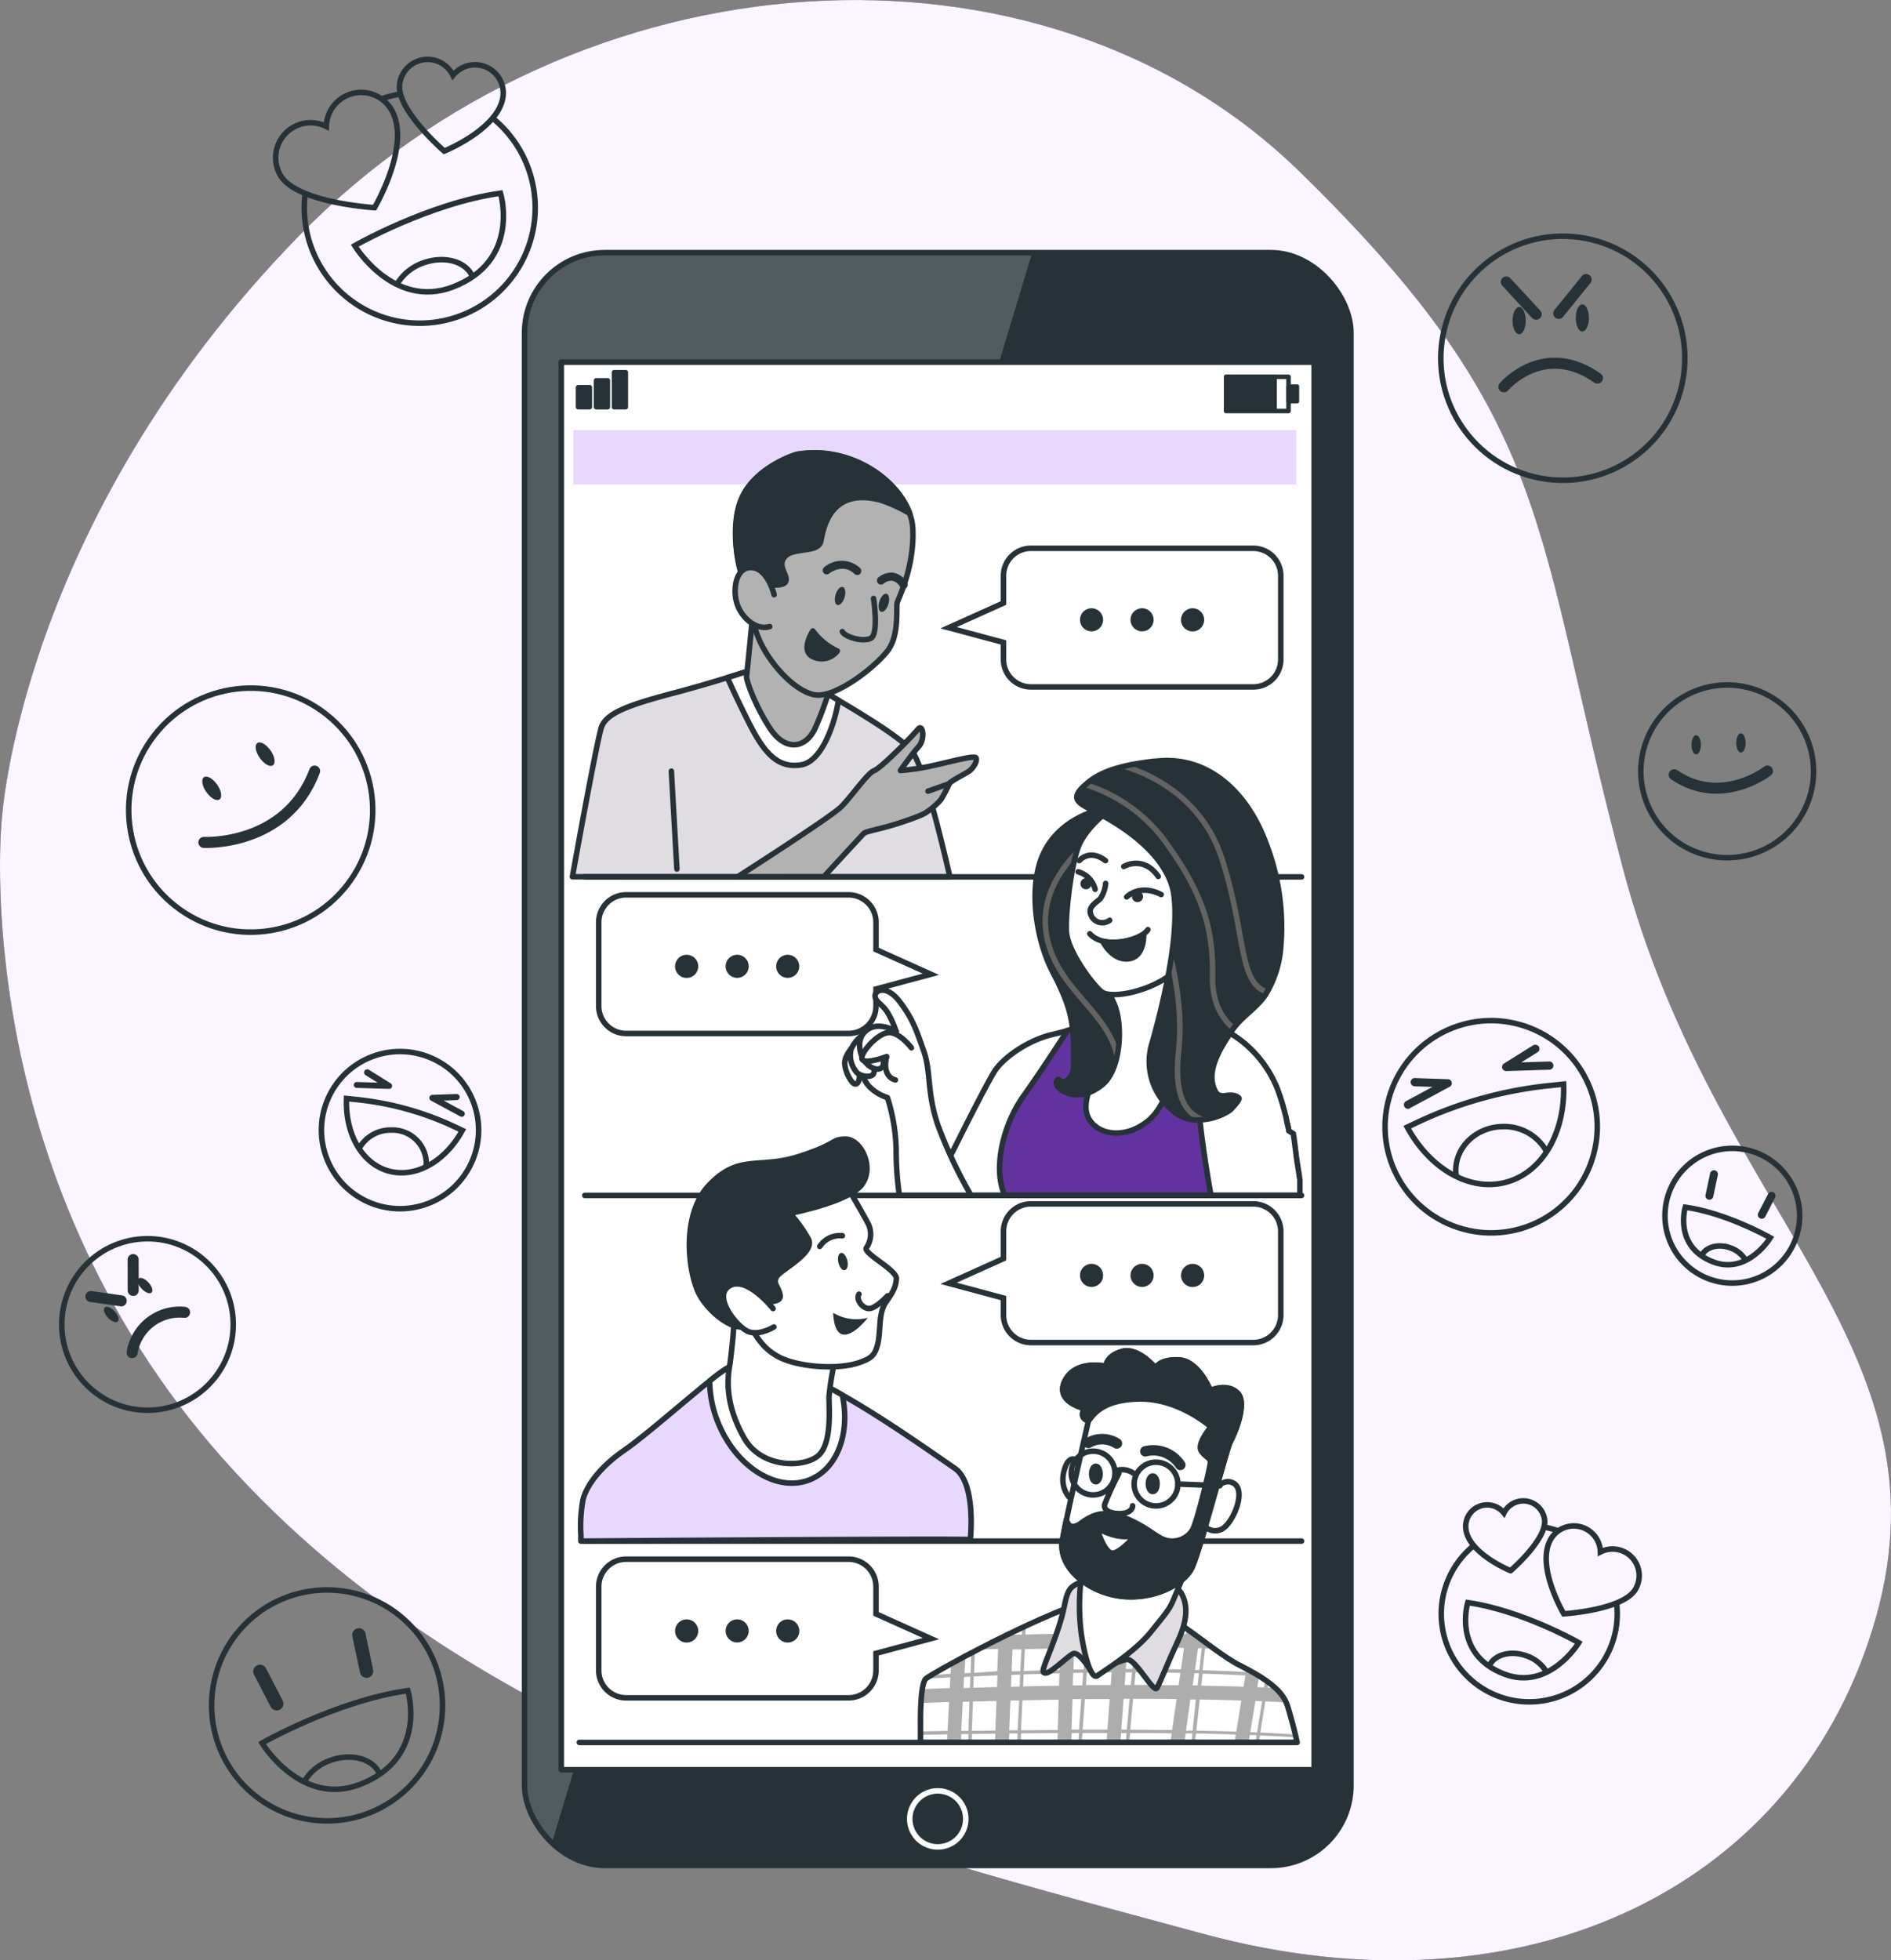 <svg xmlns="http://www.w3.org/2000/svg" xmlns:xlink="http://www.w3.org/1999/xlink" width="343" height="355.553" viewBox="0 0 343 355.553">
  <rect x="0" y="0" width="343" height="355.553" fill="#808080" stroke="none"/>
  <defs>
    <clipPath id="clip-path">
      <rect id="Rectangle_602" data-name="Rectangle 602" width="149.893" height="292.509" rx="14.52" fill="#263238" stroke="#263238" stroke-linecap="round" stroke-linejoin="round" stroke-width="1"/>
    </clipPath>
    <clipPath id="clip-path-2">
      <path id="Path_6364" data-name="Path 6364" d="M284.113,208.363s-7.134,1.268-10.392,7.531c-3.171,6-1.665,16.092,1.467,22.069,3.964,7.547,3.726,10.131,3.765,16.8a3.3,3.3,0,0,1-.84,2.489c-1.633,1.585-1.847-.793-2.275.555s3.964,4.328,8.49.388c2.933-2.56,3.607-9.719,2.228-13.864s-8.276-12.731-6.786-19.413,6.682-12.2,7.134-14.752S284.113,208.363,284.113,208.363Z" transform="translate(-271.964 -208.259)" fill="#263238" stroke="#263238" stroke-linecap="round" stroke-linejoin="round" stroke-width="1"/>
    </clipPath>
    <clipPath id="clip-path-3">
      <path id="Path_6381" data-name="Path 6381" d="M295.849,197.391h-.238c-3.8.436-8.8,1.237-11.851,3.686-3.718,2.965-2.442,3.71.951,5.406s13.476,7.325,14.435,15.386-2.339,20.69-3.924,26.421A11.411,11.411,0,0,0,298.83,260.7a6.611,6.611,0,0,0,5.216,1.728,10.331,10.331,0,0,0,5.272-1.76c.151-.119,1.887-1.95,1.585-2.2-1.522-1.292-3.353.563-4.281-1.213-1.895-3.646,1.046-8.014,3.036-11.011,1.625-2.449,4.328-3.964,5.977-6.342a19.127,19.127,0,0,0,2.838-8.49,42.311,42.311,0,0,0-2.727-19.342c-2.941-7.848-9.029-14.824-17.995-14.8C297.133,197.288,296.483,197.32,295.849,197.391Z" transform="translate(-281.505 -197.28)" fill="#263238" stroke="#263238" stroke-linecap="round" stroke-linejoin="round" stroke-width="1"/>
    </clipPath>
    <clipPath id="clip-path-4">
      <path id="Path_6400" data-name="Path 6400" d="M245.739,411.539s-.119-7.055.935-8.117,27.047-15.283,34.34-15.172,17.257,10.044,22.576,12.683c8.466,4.233,8.466,6.579,9.172,8.934s1.292,5.057,1.292,5.057H245.739Z" transform="translate(-245.735 -388.249)" fill="#fff" stroke="#263238" stroke-linecap="round" stroke-linejoin="round" stroke-width="1"/>
    </clipPath>
  </defs>
  <g id="Group_Chat-bro" data-name="Group Chat-bro" transform="translate(-35.112 -23.26)">
    <g id="freepik--background-simple--inject-13" transform="translate(35.112 23.26)">
      <path id="Path_6325" data-name="Path 6325" d="M35.427,171.988s-6.572,63.417,40.27,116,119.287,70.194,177.725,86.025,108.3-8.506,122.029-57.654-29.33-73.008-45.914-135.41-11.843-80.856-58.755-126.611-130.8-40.277-181.53,11.788S35.427,171.988,35.427,171.988Z" transform="translate(-35.112 -23.26)" fill="#491a85"/>
      <path id="Path_6326" data-name="Path 6326" d="M35.427,171.988s-6.572,63.417,40.27,116,119.287,70.194,177.725,86.025,108.3-8.506,122.029-57.654-29.33-73.008-45.914-135.41-11.843-80.856-58.755-126.611-130.8-40.277-181.53,11.788S35.427,171.988,35.427,171.988Z" transform="translate(-35.112 -23.26)" fill="#faf5ff"/>
    </g>
    <g id="freepik--Device--inject-13" transform="translate(130.259 69.086)">
      <rect id="Rectangle_601" data-name="Rectangle 601" width="149.893" height="292.509" rx="14.52" fill="#263238"/>
      <g id="Group_246" data-name="Group 246" clip-path="url(#clip-path)">
        <path id="Path_6327" data-name="Path 6327" d="M168.053,81.07A12.913,12.913,0,0,0,155.14,93.991V360.658a12.882,12.882,0,0,0,4.629,9.909l87.451-289.5Z" transform="translate(-155.14 -81.07)" fill="#fff" opacity="0.2"/>
        <path id="Path_6328" data-name="Path 6328" d="M253.434,438.067a5.081,5.081,0,1,0-1.485,3.606A5.1,5.1,0,0,0,253.434,438.067Z" transform="translate(-173.402 -154.016)" fill="none" stroke="#fff" stroke-linecap="round" stroke-linejoin="round" stroke-width="1"/>
      </g>
      <rect id="Rectangle_603" data-name="Rectangle 603" width="149.893" height="292.509" rx="14.52" fill="none" stroke="#263238" stroke-linecap="round" stroke-linejoin="round" stroke-width="1"/>
      <rect id="Rectangle_604" data-name="Rectangle 604" width="136.56" height="255.284" transform="translate(6.659 19.865)" fill="#fff" stroke="#263238" stroke-linecap="round" stroke-linejoin="round" stroke-width="1"/>
      <rect id="Rectangle_605" data-name="Rectangle 605" width="11.32" height="6.207" transform="translate(127.253 22.513)" fill="none" stroke="#263238" stroke-linecap="round" stroke-linejoin="round" stroke-width="0.821"/>
      <rect id="Rectangle_606" data-name="Rectangle 606" width="8.831" height="6.207" transform="translate(127.253 22.513)" fill="#263238" stroke="#263238" stroke-linecap="round" stroke-linejoin="round" stroke-width="0.725"/>
      <rect id="Rectangle_607" data-name="Rectangle 607" width="1.593" height="2.735" transform="translate(138.549 24.249)" fill="#263238" stroke="#263238" stroke-linecap="round" stroke-linejoin="round" stroke-width="0.725"/>
      <rect id="Rectangle_608" data-name="Rectangle 608" width="2.077" height="3.559" transform="translate(9.734 24.439)" fill="#263238" stroke="#263238" stroke-linecap="round" stroke-linejoin="round" stroke-width="0.883"/>
      <rect id="Rectangle_609" data-name="Rectangle 609" width="2.077" height="4.812" transform="translate(13 23.187)" fill="#263238" stroke="#263238" stroke-linecap="round" stroke-linejoin="round" stroke-width="0.883"/>
      <rect id="Rectangle_610" data-name="Rectangle 610" width="2.077" height="6.286" transform="translate(16.258 21.712)" fill="#263238" stroke="#263238" stroke-linecap="round" stroke-linejoin="round" stroke-width="0.883"/>
      <rect id="Rectangle_611" data-name="Rectangle 611" width="131.13" height="9.861" transform="translate(8.862 32.176)" fill="#e8d8fd"/>
    </g>
    <g id="freepik--text-balloons--inject-13" transform="translate(143.711 122.705)">
      <path id="Path_6329" data-name="Path 6329" d="M307.4,298.71h-40.3a4.978,4.978,0,0,0-4.978,4.978v4.947l-9.956,4.479,9.956,2.671v3.092a4.978,4.978,0,0,0,4.978,4.978h40.341a4.978,4.978,0,0,0,4.978-4.978V303.7a4.978,4.978,0,0,0-5.018-4.986Z" transform="translate(-188.704 -179.804)" fill="#fff" stroke="#263238" stroke-width="1"/>
      <path id="Path_6330" data-name="Path 6330" d="M286.421,314.531a2.093,2.093,0,1,1-.61-1.485,2.1,2.1,0,0,1,.61,1.485Z" transform="translate(-194.935 -182.648)" fill="#263238"/>
      <path id="Path_6331" data-name="Path 6331" d="M297.985,314.531a2.093,2.093,0,1,1-.61-1.485A2.093,2.093,0,0,1,297.985,314.531Z" transform="translate(-197.335 -182.648)" fill="#263238"/>
      <path id="Path_6332" data-name="Path 6332" d="M309.551,314.531a2.1,2.1,0,1,1-2.1-2.1A2.1,2.1,0,0,1,309.551,314.531Z" transform="translate(-199.73 -182.648)" fill="#263238"/>
      <path id="Path_6333" data-name="Path 6333" d="M307.4,148.71h-40.3a4.978,4.978,0,0,0-4.978,4.97v4.954l-9.956,4.479,9.956,2.671v3.092a4.978,4.978,0,0,0,4.978,4.978h40.341a4.978,4.978,0,0,0,4.978-4.978V153.7a4.978,4.978,0,0,0-5.018-4.986Z" transform="translate(-188.704 -148.71)" fill="#fff" stroke="#263238" stroke-width="1"/>
      <path id="Path_6334" data-name="Path 6334" d="M286.421,164.531a2.093,2.093,0,1,1-.61-1.485A2.1,2.1,0,0,1,286.421,164.531Z" transform="translate(-194.935 -151.554)" fill="#263238"/>
      <path id="Path_6335" data-name="Path 6335" d="M297.985,164.531a2.093,2.093,0,1,1-.61-1.485,2.093,2.093,0,0,1,.61,1.485Z" transform="translate(-197.335 -151.554)" fill="#263238"/>
      <path id="Path_6336" data-name="Path 6336" d="M309.551,164.531a2.1,2.1,0,1,1-2.1-2.1A2.1,2.1,0,0,1,309.551,164.531Z" transform="translate(-199.73 -151.554)" fill="#263238"/>
      <path id="Path_6337" data-name="Path 6337" d="M177.088,380h40.341a4.978,4.978,0,0,1,4.978,4.978v4.947l9.956,4.479-9.956,2.671v3.092a4.978,4.978,0,0,1-4.978,4.978H177.088a4.978,4.978,0,0,1-4.978-4.978V385.01a4.978,4.978,0,0,1,4.978-5.01Z" transform="translate(-172.11 -196.654)" fill="#fff" stroke="#263238" stroke-width="1"/>
      <path id="Path_6338" data-name="Path 6338" d="M212.71,395.863a2.1,2.1,0,1,0,2.093-2.093A2.1,2.1,0,0,0,212.71,395.863Z" transform="translate(-180.526 -199.509)" fill="#263238"/>
      <path id="Path_6339" data-name="Path 6339" d="M201.15,395.863a2.093,2.093,0,1,0,2.093-2.093A2.093,2.093,0,0,0,201.15,395.863Z" transform="translate(-178.13 -199.509)" fill="#263238"/>
      <path id="Path_6340" data-name="Path 6340" d="M189.58,395.863a2.1,2.1,0,1,0,2.1-2.093A2.1,2.1,0,0,0,189.58,395.863Z" transform="translate(-175.731 -199.509)" fill="#263238"/>
      <path id="Path_6341" data-name="Path 6341" d="M177.088,228h40.341a4.978,4.978,0,0,1,4.978,4.978v4.946l9.956,4.479-9.956,2.671v3.092a4.978,4.978,0,0,1-4.978,4.978H177.088a4.978,4.978,0,0,1-4.978-4.978v-15.2a4.978,4.978,0,0,1,4.978-4.97Z" transform="translate(-172.11 -165.146)" fill="#fff" stroke="#263238" stroke-width="1"/>
      <path id="Path_6342" data-name="Path 6342" d="M212.71,243.811a2.093,2.093,0,1,0,.61-1.485A2.1,2.1,0,0,0,212.71,243.811Z" transform="translate(-180.526 -167.988)" fill="#263238"/>
      <path id="Path_6343" data-name="Path 6343" d="M201.15,243.811a2.093,2.093,0,1,0,.61-1.485A2.093,2.093,0,0,0,201.15,243.811Z" transform="translate(-178.13 -167.988)" fill="#263238"/>
      <path id="Path_6344" data-name="Path 6344" d="M189.58,243.811a2.1,2.1,0,1,0,2.1-2.1,2.1,2.1,0,0,0-2.1,2.1Z" transform="translate(-175.731 -167.988)" fill="#263238"/>
    </g>
    <g id="freepik--character-1--inject-13" transform="translate(138.939 105.379)">
      <path id="Path_6345" data-name="Path 6345" d="M234.556,213.83c-.935-4.13-4.55-19.651-6.809-22.7-2.608-3.52-17.7-11.692-19.857-13.167a16.861,16.861,0,0,0-6.468-2.608s-8.284,2.838-16.449,4.994-12.683,3.631-13.619,6.342c-.793,2.378-4.415,22.37-5.264,27.118Z" transform="translate(-166.09 -136.908)" fill="#dfdce2" stroke="#263238" stroke-linecap="round" stroke-linejoin="round" stroke-width="1"/>
      <path id="Path_6346" data-name="Path 6346" d="M189.737,217.457q-.515-8.886-1.007-17.757" transform="translate(-170.783 -141.953)" fill="none" stroke="#263238" stroke-linecap="round" stroke-linejoin="round" stroke-width="1"/>
      <path id="Path_6347" data-name="Path 6347" d="M214.9,193.513c3.861-.563,6.017-7.6,6.587-10.551.079-.428.159-.793.23-1.149-3.076-1.815-5.676-3.29-6.476-3.845a16.861,16.861,0,0,0-6.469-2.608s-3.02,1.038-7.214,2.331c.563,1.284,2,4.455,4.154,8.68C208.552,191.928,211.049,194.1,214.9,193.513Z" transform="translate(-173.443 -136.908)" fill="#fff" stroke="#263238" stroke-linecap="round" stroke-linejoin="round" stroke-width="1"/>
      <path id="Path_6348" data-name="Path 6348" d="M207.183,162.2s-1.134,11.692-1.245,12.374,1.474,5.216,4.2,9.417,6.342,3.86,8.165.222a58.463,58.463,0,0,0,3.29-9.417,12.2,12.2,0,0,1-8.284-6.342C210.592,163,208.317,160.618,207.183,162.2Z" transform="translate(-174.349 -134.081)" fill="#b2b2b2" stroke="#263238" stroke-linecap="round" stroke-linejoin="round" stroke-width="1"/>
      <path id="Path_6349" data-name="Path 6349" d="M214.5,127.186s-7.261,2.156-9.869,7.832c-2.124,4.614-.912,11.8,0,14.182s1.245,7.039,2.949,11.241,6.239,9.512,10.1,10.305,11.463-5.335,13.476-8.165,1.363-7.721,1.585-8.514,3.171-6.469,2.838-13.476S225.511,125.26,214.5,127.186Z" transform="translate(-173.835 -126.863)" fill="#b2b2b2" stroke="#263238" stroke-linecap="round" stroke-linejoin="round" stroke-width="1"/>
      <path id="Path_6350" data-name="Path 6350" d="M233.516,160.19s1.023,6.579-.571,7.261-4.653-.341-5.105-1.252" transform="translate(-178.89 -133.763)" fill="none" stroke="#263238" stroke-linecap="round" stroke-linejoin="round" stroke-width="1"/>
      <path id="Path_6351" data-name="Path 6351" d="M225.268,171.261a11.6,11.6,0,0,1-4.431-3.631s-2.5,3.742.23,4.756a3.535,3.535,0,0,0,4.2-1.126Z" transform="translate(-177.222 -135.306)" fill="#263238" stroke="#263238" stroke-linecap="round" stroke-linejoin="round" stroke-width="1"/>
      <path id="Path_6352" data-name="Path 6352" d="M227.907,159.434c-.277.9-.864,1.514-1.316,1.379s-.587-.975-.317-1.879.864-1.514,1.308-1.379S228.176,158.53,227.907,159.434Z" transform="translate(-178.537 -133.213)" fill="#263238"/>
      <path id="Path_6353" data-name="Path 6353" d="M237.927,161c-.277.9-.864,1.522-1.316,1.379s-.587-.975-.317-1.871.864-1.522,1.316-1.387S238.2,160.108,237.927,161Z" transform="translate(-180.614 -133.539)" fill="#263238"/>
      <path id="Path_6354" data-name="Path 6354" d="M229.636,154.154a.73.73,0,0,1-.507-.2c-2.117-2.029-4.487-.159-4.59-.079a.73.73,0,1,1-.92-1.134,4.891,4.891,0,0,1,6.524.151.737.737,0,0,1,0,1.038A.721.721,0,0,1,229.636,154.154Z" transform="translate(-177.959 -131.976)" fill="#263238"/>
      <path id="Path_6355" data-name="Path 6355" d="M240.611,157.227a.745.745,0,0,1-.618-.333,2.2,2.2,0,0,0-1.467-1.157,2.235,2.235,0,0,0-1.514.507.73.73,0,1,1-.975-1.086,3.615,3.615,0,0,1,2.687-.872,3.559,3.559,0,0,1,2.5,1.815.729.729,0,0,1-.618,1.126Z" transform="translate(-180.539 -132.537)" fill="#263238"/>
      <path id="Path_6356" data-name="Path 6356" d="M204.811,149.768c.048.143.087.285.127.436v.1c.048.159.087.325.127.491v.048a3.166,3.166,0,0,0,.127.579l3.583-.793s3.29.682,3.75-.452-1.7-2.838-.119-4.534,6.017-.571,6.468-2.727,1.585-9.869,10.781-7.491a25.666,25.666,0,0,1,5.359,2.457c-2.235-6.278-10.924-12.43-20.563-10.741,0,0-7.261,2.156-9.869,7.832-2.124,4.614-.912,11.8,0,14.182.055.151.111.317.166.484Z" transform="translate(-173.824 -126.853)" fill="#263238" stroke="#263238" stroke-linecap="round" stroke-linejoin="round" stroke-width="1"/>
      <path id="Path_6357" data-name="Path 6357" d="M210.39,158.042s-1.023-4.423-3.749-4.883S202.9,156,203.47,158.945s3.512,5.676,6.128,4.883" transform="translate(-173.807 -132.297)" fill="#b2b2b2" stroke="#263238" stroke-linecap="round" stroke-linejoin="round" stroke-width="1"/>
      <path id="Path_6358" data-name="Path 6358" d="M219.494,216.822c2.069-2.251,6.881-7.475,7.237-7.832s1.134-.452,3.742-1.134,6.92-2.156,7.6-2.727a12.176,12.176,0,0,0,2.727-2.378,24.07,24.07,0,0,0,1.474-2.838c.341-.571,3.06-1.815,3.742-2.378s1.363-1.7,1.134-2.267-4.193.571-7.824,1.363a39.821,39.821,0,0,1-5.906.9s2.045-2.949,3.29-4.312.793-4.312-.111-3.171-6.69,7.039-7.927,7.491-4.082,4.653-6.017,6.587c-1.585,1.585-14.475,9.933-18.787,12.683Z" transform="translate(-173.922 -139.9)" fill="#b2b2b2" stroke="#263238" stroke-linecap="round" stroke-linejoin="round" stroke-width="1"/>
      <line id="Line_43" data-name="Line 43" x1="3.86" y2="1.363" transform="translate(64.495 60.014)" fill="none" stroke="#263238" stroke-linecap="round" stroke-linejoin="round" stroke-width="1"/>
      <line id="Line_44" data-name="Line 44" x1="130.028" transform="translate(2.235 76.922)" fill="none" stroke="#263238" stroke-linecap="round" stroke-linejoin="round" stroke-width="1"/>
    </g>
    <g id="freepik--character-2--inject-13" transform="translate(141.175 161.207)">
      <path id="Path_6359" data-name="Path 6359" d="M315.048,287.97c-.4-3.02-2.085-14.855-4.574-20.293a20.507,20.507,0,0,0-12.628-11.146c-4.558-1.379-10.5-2.545-13.476-2.124,0,0-9.869,3.4-14.11,4.352s-8.64,3.924-10.448,6.476c-1.585,2.267-9.893,19.065-11.692,22.735Z" transform="translate(-185.33 -209.104)" fill="#fff" stroke="#263238" stroke-linecap="round" stroke-linejoin="round" stroke-width="1"/>
      <path id="Path_6360" data-name="Path 6360" d="M318.306,287.97c-.4-3.02-2.085-14.855-4.574-20.293A20.507,20.507,0,0,0,301.1,256.532c-4.558-1.379-10.5-2.545-13.476-2.124,0,0-6.762,2.331-11.5,3.67-1.482,2.315-4.812,7.451-7.927,11.827-3.964,5.549-5.549,13.571-3.4,18.066Z" transform="translate(-188.587 -209.104)" fill="#62339f" stroke="#263238" stroke-linecap="round" stroke-linejoin="round" stroke-width="1"/>
      <path id="Path_6361" data-name="Path 6361" d="M285.358,245.287a35.188,35.188,0,0,1,1.062,11.359c-.428,6.476-3.821,10.614-2.545,13.9s6.342,4.558,10.82,1.062,5.3-12.1,5.414-15.918,1.91-15.7,1.91-15.7-4.756,5.62-10.305,5.834S285.358,245.287,285.358,245.287Z" transform="translate(-192.682 -206.135)" fill="#fff" stroke="#263238" stroke-linecap="round" stroke-linejoin="round" stroke-width="1"/>
      <path id="Path_6362" data-name="Path 6362" d="M284.113,208.363s-7.134,1.268-10.392,7.531c-3.171,6-1.665,16.092,1.467,22.069,3.964,7.547,3.726,10.131,3.765,16.8a3.3,3.3,0,0,1-.84,2.489c-1.633,1.585-1.847-.793-2.275.555s3.964,4.328,8.49.388c2.933-2.56,3.607-9.719,2.228-13.864s-8.276-12.731-6.786-19.413,6.682-12.2,7.134-14.752S284.113,208.363,284.113,208.363Z" transform="translate(-190.272 -199.556)" fill="#263238"/>
      <g id="Group_247" data-name="Group 247" transform="translate(81.692 8.703)" clip-path="url(#clip-path-2)">
        <path id="Path_6363" data-name="Path 6363" d="M284.895,213.29s-12.334,7.4-10.408,18.843,14.269,14.792,13.1,26.587" transform="translate(-272.444 -209.302)" fill="none" stroke="#636363" stroke-linecap="round" stroke-linejoin="round" stroke-width="1"/>
      </g>
      <path id="Path_6365" data-name="Path 6365" d="M284.113,208.363s-7.134,1.268-10.392,7.531c-3.171,6-1.665,16.092,1.467,22.069,3.964,7.547,3.726,10.131,3.765,16.8a3.3,3.3,0,0,1-.84,2.489c-1.633,1.585-1.847-.793-2.275.555s3.964,4.328,8.49.388c2.933-2.56,3.607-9.719,2.228-13.864s-8.276-12.731-6.786-19.413,6.682-12.2,7.134-14.752S284.113,208.363,284.113,208.363Z" transform="translate(-190.272 -199.556)" fill="none" stroke="#263238" stroke-linecap="round" stroke-linejoin="round" stroke-width="1"/>
      <path id="Path_6366" data-name="Path 6366" d="M311.612,288.625h16.124v-.27h0v-.174h0v-.65h0v-.547a2,2,0,0,0,0-.214V285.8l-.048-.285h0l-.048-.285v-.063l-.047-.309h0a2.779,2.779,0,0,0-.056-.357h0c-.055-.365-.119-.745-.182-1.134h0a.712.712,0,0,0-.063-.357v-.04a1.879,1.879,0,0,0-.063-.357v-.056a1.83,1.83,0,0,0-.063-.341v-.087a.611.611,0,0,0-.056-.309v-.127l-.048-.278v-.143l-.048-.27v-.135a1.807,1.807,0,0,0-.056-.285v-.135a1.814,1.814,0,0,0-.055-.285v-.143a.5.5,0,0,0-.056-.277V279.6a.527.527,0,0,0-.056-.285v-.151a1.9,1.9,0,0,0-.055-.277v-.151a1.169,1.169,0,0,0-.063-.277V278.3a.472.472,0,0,0-.063-.285.935.935,0,0,0,0-.143,1.907,1.907,0,0,0-.056-.293v-.143l-.84-.523V276.8a1.468,1.468,0,0,0-.079-.349v-.079l-.1-.412h0c-.063-.285-.135-.571-.206-.856v-.063a1.921,1.921,0,0,0-.079-.357v-.127l-.071-.285a1.413,1.413,0,0,1-.04-.151l-.071-.27a.218.218,0,0,0-.04-.151c-.04-.048-.04-.166-.063-.254l-.048-.166a.885.885,0,0,0-.063-.238l-.048-.166-.063-.23-.047-.174a.861.861,0,0,0-.063-.222l-.048-.166a2.187,2.187,0,0,1-.063-.214.64.64,0,0,0-.056-.174c-.016-.056,0-.143-.063-.206s0-.111-.056-.174a1.917,1.917,0,0,0-.064-.2,1.366,1.366,0,0,0-.055-.167,2.04,2.04,0,0,0-.063-.206.2.2,0,0,0-.056-.159c-.056-.056-.04-.135-.063-.2s-.04-.1-.055-.159l-.071-.19a1.142,1.142,0,0,0-.056-.151,1.761,1.761,0,0,0-.063-.19,1.065,1.065,0,0,1-.055-.143l-.071-.19a.14.14,0,0,0-.055-.135l-.079-.19-.047-.127a.491.491,0,0,0-.087-.2.622.622,0,0,1-.04-.111l-.135-.285a20.61,20.61,0,0,0-11.788-10.836c-.706,2.465-2.481,9.362-2.053,15.061C309.773,277.964,311.026,285.352,311.612,288.625Z" transform="translate(-198.017 -209.759)" fill="#fff" stroke="#263238" stroke-linecap="round" stroke-linejoin="round" stroke-width="1"/>
      <path id="Path_6367" data-name="Path 6367" d="M286.551,208.807s-4.035,3.076-5.3,6.476-2.339,11.986-2.125,15.386,4.558,9.338,6.342,10.82,9.513-.214,13.159-3.607c2.521-2.378,4.669-10.5,2.973-18.462S291.751,206.9,286.551,208.807Z" transform="translate(-191.751 -199.58)" fill="#fff" stroke="#263238" stroke-linecap="round" stroke-linejoin="round" stroke-width="1"/>
      <path id="Path_6368" data-name="Path 6368" d="M292.92,228.15s2.331-2.442,6.254-.428" transform="translate(-194.616 -203.425)" fill="none" stroke="#263238" stroke-linecap="round" stroke-linejoin="round" stroke-width="1"/>
      <path id="Path_6369" data-name="Path 6369" d="M284.886,225.9a4.336,4.336,0,0,0-3.076-3.171" transform="translate(-192.313 -202.555)" fill="none" stroke="#263238" stroke-linecap="round" stroke-linejoin="round" stroke-width="1"/>
      <path id="Path_6370" data-name="Path 6370" d="M287.367,225.39a5.922,5.922,0,0,1-.959,2.759c-.745.745-2.331,1.482-1.7,2.973a2.216,2.216,0,0,0,3.393.951" transform="translate(-192.884 -203.107)" fill="none" stroke="#263238" stroke-linecap="round" stroke-linejoin="round" stroke-width="1"/>
      <path id="Path_6371" data-name="Path 6371" d="M282.07,219.911s1.807-2.228,4.756,0" transform="translate(-192.367 -201.766)" fill="none" stroke="#263238" stroke-linecap="round" stroke-linejoin="round" stroke-width="1"/>
      <path id="Path_6372" data-name="Path 6372" d="M292.25,221.36s3.5-2.124,6.254,1.8" transform="translate(-194.477 -202.152)" fill="none" stroke="#263238" stroke-linecap="round" stroke-linejoin="round" stroke-width="1"/>
      <path id="Path_6373" data-name="Path 6373" d="M284.48,236.705s1.49,2.013,5.549,1.482,4.986-2.228,4.986-2.228" transform="translate(-192.867 -205.298)" fill="none" stroke="#263238" stroke-linecap="round" stroke-linejoin="round" stroke-width="1"/>
      <path id="Path_6374" data-name="Path 6374" d="M296.133,228.137a1.007,1.007,0,1,1-1.007-1.007,1.007,1.007,0,0,1,1.007,1.007Z" transform="translate(-194.865 -203.468)" fill="#263238"/>
      <path id="Path_6375" data-name="Path 6375" d="M284.353,225.187a1.007,1.007,0,1,1-1.007-1.007A1.007,1.007,0,0,1,284.353,225.187Z" transform="translate(-192.423 -202.856)" fill="#263238"/>
      <path id="Path_6376" data-name="Path 6376" d="M287.43,238.3s1.7,3.5,4.669,3.171S294.858,237,294.858,237a10.82,10.82,0,0,1-7.428,1.3Z" transform="translate(-193.478 -205.514)" fill="#263238" stroke="#263238" stroke-linecap="round" stroke-linejoin="round" stroke-width="1"/>
      <path id="Path_6377" data-name="Path 6377" d="M295.849,197.391h-.238c-3.8.436-8.8,1.237-11.851,3.686-3.718,2.965-2.442,3.71.951,5.406s13.476,7.325,14.435,15.386-2.339,20.69-3.924,26.421A11.411,11.411,0,0,0,298.83,260.7a6.611,6.611,0,0,0,5.216,1.728,10.331,10.331,0,0,0,5.272-1.76c.151-.119,1.887-1.95,1.585-2.2-1.522-1.292-3.353.563-4.281-1.213-1.895-3.646,1.046-8.014,3.036-11.011,1.625-2.449,4.328-3.964,5.977-6.342a19.127,19.127,0,0,0,2.838-8.49,42.311,42.311,0,0,0-2.727-19.342c-2.941-7.848-9.029-14.824-17.995-14.8C297.133,197.288,296.483,197.32,295.849,197.391Z" transform="translate(-192.25 -197.28)" fill="#263238"/>
      <g id="Group_248" data-name="Group 248" transform="translate(89.255 0)" clip-path="url(#clip-path-3)">
        <path id="Path_6378" data-name="Path 6378" d="M278.41,201.62a28.383,28.383,0,0,1,18.169,10.8c7.071,9.6,9.084,16.116,8.91,25.026s7.031,13.032,12.342,10.456" transform="translate(-280.864 -198.18)" fill="none" stroke="#636363" stroke-linecap="round" stroke-linejoin="round" stroke-width="1"/>
        <path id="Path_6379" data-name="Path 6379" d="M290.73,198.16s14.4,2.743,19.025,17.138,2.751,23.163,8.934,24.344" transform="translate(-283.418 -197.462)" fill="none" stroke="#636363" stroke-linecap="round" stroke-linejoin="round" stroke-width="1"/>
        <path id="Path_6380" data-name="Path 6380" d="M299.81,232.11s5.319,12.858,3.964,25.026,3.964,14.4,12.517,12.168" transform="translate(-285.3 -204.5)" fill="none" stroke="#636363" stroke-linecap="round" stroke-linejoin="round" stroke-width="1"/>
      </g>
      <path id="Path_6382" data-name="Path 6382" d="M295.849,197.391h-.238c-3.8.436-8.8,1.237-11.851,3.686-3.718,2.965-2.442,3.71.951,5.406s13.476,7.325,14.435,15.386-2.339,20.69-3.924,26.421A11.411,11.411,0,0,0,298.83,260.7a6.611,6.611,0,0,0,5.216,1.728,10.331,10.331,0,0,0,5.272-1.76c.151-.119,1.887-1.95,1.585-2.2-1.522-1.292-3.353.563-4.281-1.213-1.895-3.646,1.046-8.014,3.036-11.011,1.625-2.449,4.328-3.964,5.977-6.342a19.127,19.127,0,0,0,2.838-8.49,42.311,42.311,0,0,0-2.727-19.342c-2.941-7.848-9.029-14.824-17.995-14.8C297.133,197.288,296.483,197.32,295.849,197.391Z" transform="translate(-192.25 -197.28)" fill="none" stroke="#263238" stroke-linecap="round" stroke-linejoin="round" stroke-width="1"/>
      <path id="Path_6383" data-name="Path 6383" d="M233.963,267.589a7.928,7.928,0,0,0,2.973,1.7,33.616,33.616,0,0,1,1.585,9.338,57.864,57.864,0,0,0,.587,8.411h13a83.1,83.1,0,0,1-6.056-12.866c-2.013-6.048-1.165-9.449-2.545-13.373s-2.021-5.834-4.352-8.91-4.455-2.124-4.455-1.062,1.268,1.482,2.228,2.973a17.439,17.439,0,0,1,1.585,3.5s-4.463,2.021-5.731,4.249A5.064,5.064,0,0,0,233.963,267.589Z" transform="translate(-182.033 -208.167)" fill="#fff" stroke="#263238" stroke-linecap="round" stroke-linejoin="round" stroke-width="1"/>
      <path id="Path_6384" data-name="Path 6384" d="M230.1,262.47s-1.7,1.585-1.7,3.171,1.268,3.821,1.91,3.821.951-1.165.634-2.331S230.1,262.47,230.1,262.47Z" transform="translate(-181.242 -210.793)" fill="#fff" stroke="#263238" stroke-linecap="round" stroke-linejoin="round" stroke-width="1"/>
      <path id="Path_6385" data-name="Path 6385" d="M232.377,259.64a6.9,6.9,0,0,0-2.545,2.87,4.677,4.677,0,0,0,.848,4.035c.634.951,2.545,1.165,3.076.634s.1-1.7,0-2.378-1.165-2.759-1.062-3.71a14.455,14.455,0,0,0,.111-1.49Z" transform="translate(-181.509 -210.198)" fill="#fff" stroke="#263238" stroke-linecap="round" stroke-linejoin="round" stroke-width="1"/>
      <path id="Path_6386" data-name="Path 6386" d="M238.443,259s-2.767-1.7-4.883-.531-2.021,3.5-1.276,5.2,2.656,2.656,3.5,1.91-.111-1.91.1-3.5S238.443,259,238.443,259Z" transform="translate(-181.947 -209.88)" fill="#fff" stroke="#263238" stroke-linecap="round" stroke-linejoin="round" stroke-width="1"/>
      <path id="Path_6387" data-name="Path 6387" d="M241.307,262.276s-2.235-2.973-4.249-2.759-5.3,3.964-4.669,4.883,4.431-.539,4.431-.539-1.062,3.5,1.585,4.241" transform="translate(-182.052 -210.179)" fill="#fff" stroke="#263238" stroke-linecap="round" stroke-linejoin="round" stroke-width="1"/>
      <line id="Line_45" data-name="Line 45" x1="130.028" transform="translate(0 78.867)" fill="none" stroke="#263238" stroke-linecap="round" stroke-linejoin="round" stroke-width="1"/>
    </g>
    <g id="freepik--character-3--inject-13" transform="translate(140.423 229.863)">
      <line id="Line_46" data-name="Line 46" x1="130.028" transform="translate(0.752 72.905)" fill="none" stroke="#263238" stroke-linecap="round" stroke-linejoin="round" stroke-width="1"/>
      <path id="Path_6388" data-name="Path 6388" d="M238.646,367.258S239.8,357,235.824,354.3s-21.276-15.125-27.943-16.647-10.765-2.949-13.476-1.411S180.58,347.8,175.967,350.976s-6.92,6.54-7.562,8.973a26.62,26.62,0,0,0-.388,6.54v1.023S238.908,367,238.646,367.258Z" transform="translate(-167.961 -294.606)" fill="#e8d8fd" stroke="#263238" stroke-linecap="round" stroke-linejoin="round" stroke-width="1"/>
      <path id="Path_6389" data-name="Path 6389" d="M200.542,336.226a31.225,31.225,0,0,0-3.052,2.251,20.453,20.453,0,0,0,1.585,7.673c3.314,8.054,10.773,12.62,16.647,10.2,5.01-2.061,7.285-8.5,5.834-15.323a33.72,33.72,0,0,0-7.562-3.393C207.335,336.1,203.237,334.688,200.542,336.226Z" transform="translate(-174.082 -294.601)" fill="#fff" stroke="#263238" stroke-linecap="round" stroke-linejoin="round" stroke-width="1"/>
      <path id="Path_6390" data-name="Path 6390" d="M202.958,321.159a106.114,106.114,0,0,1-.9,11.153c-.642,3.329-.642,7.824,2.568,13.476s11.019,5.383,13.476,3.171,1.918-8.331,1.918-10.638a49.158,49.158,0,0,1,1.356-7.729s-7.507-2.909-11.352-5.47S204.242,320.39,202.958,321.159Z" transform="translate(-174.96 -291.583)" fill="#fff" stroke="#263238" stroke-linecap="round" stroke-linejoin="round" stroke-width="1"/>
      <path id="Path_6391" data-name="Path 6391" d="M223.882,294.726s3.076,5.256,3.845,6.793a4.344,4.344,0,0,1-.388,4.225c-.7.975,5.549,4.019,5.438,5.62s-.674,2.481-1.934,4.3c-1.379,1.982-.864,5.3-1.474,7.634-.515,1.982-1.149,2.473-3.171,3.218-3.853,1.411-11.027.9-14.618-.9s-4.867-5-6.151-7.309-1.411-6.54-.642-11.027,6.793-10.511,10.638-12.176S223.882,294.726,223.882,294.726Z" transform="translate(-175.496 -286.038)" fill="#fff" stroke="#263238" stroke-linecap="round" stroke-linejoin="round" stroke-width="1"/>
      <path id="Path_6392" data-name="Path 6392" d="M232.038,324.526a8.117,8.117,0,0,1-6.278-.9s0,3.845,1.926,3.964S232.038,324.526,232.038,324.526Z" transform="translate(-179.942 -292.128)" fill="#263238"/>
      <path id="Path_6393" data-name="Path 6393" d="M228.555,311.306c.2.864,0,1.649-.46,1.752s-.967-.515-1.165-1.379,0-1.649.46-1.752S228.333,310.442,228.555,311.306Z" transform="translate(-180.169 -289.285)" fill="#263238"/>
      <path id="Path_6394" data-name="Path 6394" d="M222.69,307.92a4.376,4.376,0,0,1,4.1-1.926" transform="translate(-179.306 -288.467)" fill="none" stroke="#263238" stroke-linecap="round" stroke-linejoin="round" stroke-width="1"/>
      <path id="Path_6395" data-name="Path 6395" d="M236.811,319.661s-1.982,2.14-3.21,2.3-2.6-1.53-1.99-2.6" transform="translate(-181.124 -291.243)" fill="none" stroke="#263238" stroke-linecap="round" stroke-linejoin="round" stroke-width="1"/>
      <path id="Path_6396" data-name="Path 6396" d="M206.12,313.466c.61-.2,3.591.262,3.171-1.411s-1.276-1.918-.642-3.171,7.182-4.36,5.771-6.92a26.1,26.1,0,0,0-3.329-4.614s10.765-2.053,13.072-5.256-.254-8.2-2.949-8.2-1.411.9-8.585,3.171-10.773-.507-16.155,5.129-3.718,16.647-1.665,20.127,6.151,6.278,8.2,5.509S204.583,313.981,206.12,313.466Z" transform="translate(-173.121 -283.89)" fill="#263238" stroke="#263238" stroke-linecap="round" stroke-linejoin="round" stroke-width="1"/>
      <path id="Path_6397" data-name="Path 6397" d="M209.648,321.488s-4.756-6.025-7.927-4.106,1.538,7.7,3.591,8.339,4.487-.9,4.487-.9" transform="translate(-174.738 -290.754)" fill="#fff" stroke="#263238" stroke-linecap="round" stroke-linejoin="round" stroke-width="1"/>
    </g>
    <g id="freepik--character-4--inject-13" transform="translate(140.192 268.242)">
      <line id="Line_47" data-name="Line 47" x1="130.155" transform="translate(0 71.047)" fill="none" stroke="#263238" stroke-linecap="round" stroke-linejoin="round" stroke-width="1"/>
      <path id="Path_6398" data-name="Path 6398" d="M245.739,411.539s-.119-7.055.935-8.117,27.047-15.283,34.34-15.172,17.257,10.044,22.576,12.683c8.466,4.233,8.466,6.579,9.172,8.934s1.292,5.057,1.292,5.057H245.739Z" transform="translate(-183.852 -343.902)" fill="#fff"/>
      <g id="Group_249" data-name="Group 249" transform="translate(61.883 44.348)" clip-path="url(#clip-path-4)">
        <path id="Path_6399" data-name="Path 6399" d="M313.733,413.508q-2.949-.2-6.342-.349l.9-5.66,3.726.159a7.927,7.927,0,0,0-1.982-2.608l-1.348-.056.151-.919c-.182-.135-.373-.277-.579-.412l-.206,1.308-1.213-.048.317-1.982h0c-.682-.42-1.459-.864-2.339-1.332l-.1.563c-2.592-.143-5.2-.246-7.8-.325l.436-3.964,1.585.04c-1.53-1.11-3.171-2.378-4.907-3.583l-.143.967c-2.862-.04-5.715-.056-8.522-.063l.531-5.787-.61-.254-.555,6.04h-1.284l.484-6.516a11.437,11.437,0,0,0-2.489-.468l-.523,6.992h-4.495l.476-6.342-.65.2-.46,6.12H273.67l.166-5.319c-.793.293-1.673.626-2.545.975l-.135,4.376c-2.2,0-4.336.071-6.381.119l.079-1.681-.642.3-.071,1.4H262.5v-.626c-2.315,1.118-4.574,2.251-6.635,3.329l3.964-.119-.159,4.043-4.2.3.143-3.964-.642.333-.127,3.646-1.11.056.166-3.171c-.935.5-1.807.967-2.6,1.4l-.1,1.879-3.551.214a6.863,6.863,0,0,0-.927.626l-.055.071,4.5-.277-.1,1.942-4.97.19c-.119.793-.19,1.665-.238,2.529,1.443-.056,3.171-.127,5.073-.19l-.277,5.24-4.867.1v.626l4.836-.1-.071,1.4h2.521l.071-1.443h1.308l-.055,1.459h.634l.048-1.474,4.257-.063-.063,1.538h2.521l.063-1.585h1.506l-.071,1.585h.634L264,413.3l6.651-.056-.048,1.649h2.513l.056-1.657h1.324l-.119,1.665H275l.127-1.665h4.487l-.127,1.673h2.521l.127-1.665h.991l-.151,1.657h.634l.151-1.657c2.529,0,5.057,0,7.555.063l-.23,1.585h2.537l.23-1.585h1.221l-.166,1.53h.634l.166-1.522c2.473.048,4.891.111,7.229.19l-.214,1.332h2.545l.2-1.245,1.245.048-.19,1.2h.634l.182-1.165c2.331.1,4.526.222,6.564.357A1.908,1.908,0,0,1,313.733,413.508Zm-59.295-.65h-1.3l.277-5.279,1.2-.04Zm.27-7.816-1.157.04.111-2.006,1.118-.056Zm4.614,7.745-4.257.063.182-5.311,4.289-.119Zm.309-7.887-4.3.119.071-2.029c1.348-.071,2.79-.135,4.312-.2Zm3.726,7.84h-1.514l.214-5.406h1.585Zm.373-7.927-1.585.04.087-2.148,1.585-.063Zm.127-2.8-1.585.055.159-4h1.625Zm6.778,10.678-6.643.055.246-5.43,6.564-.127Zm.246-8.014c-2.251,0-4.431.071-6.524.119l.1-2.18c2.061-.071,4.233-.135,6.492-.182Zm.087-2.878c-2.251.055-4.415.119-6.476.19l.182-3.964c2.061-.047,4.209-.087,6.421-.119Zm2.64-3.964h2.029l-.293,3.876h-1.855Zm.888,14.792h-1.348l.174-5.549h1.585Zm-1.126-8.038.071-2.259h1.823l-.166,2.275Zm6.278,8.038H275.16l.412-5.549h4.495Zm.6-8.086h-4.487l.166-2.275q2.212,0,4.495-.048Zm.222-2.917-4.495.04.285-3.868h4.495Zm2.814-3.868h1.245l-.349,3.861h-1.189Zm-.119,14.871h-1l.42-5.589h1.094Zm-.388-8.109.166-2.283h1.173l-.206,2.283Zm8.609,8.181c-2.5,0-5.042-.056-7.586-.063l.515-5.6c2.6,0,5.232,0,7.887.04Zm1.181-8.133c-2.7,0-5.382-.048-8.022-.048l.206-2.283c2.671,0,5.4.04,8.141.1Zm.42-2.862c-2.759-.055-5.493-.087-8.181-.1l.357-3.861c2.767,0,5.549,0,8.387.063Zm3.107-3.853h.674l-.436,3.964h-.793Zm-.666,4.542h.84l-.246,2.2h-.912Zm-.325,10.4h-1.2l.793-5.628h1Zm7.927.2c-2.378-.079-4.756-.143-7.253-.19l.618-5.636c2.521.04,5.042.1,7.555.174Zm1.324-8.157c-2.553-.079-5.121-.135-7.681-.182l.238-2.18c2.592.079,5.184.182,7.776.325Zm2.449,8.3-1.237-.055.92-5.652,1.221.04Z" transform="translate(-245.746 -388.251)" fill="#adadad"/>
      </g>
      <path id="Path_6401" data-name="Path 6401" d="M245.739,411.539s-.119-7.055.935-8.117,27.047-15.283,34.34-15.172,17.257,10.044,22.576,12.683c8.466,4.233,8.466,6.579,9.172,8.934s1.292,5.057,1.292,5.057H245.739Z" transform="translate(-183.852 -343.902)" fill="none" stroke="#263238" stroke-linecap="round" stroke-linejoin="round" stroke-width="1"/>
      <path id="Path_6402" data-name="Path 6402" d="M282.948,384.622s-3.528.238-4.463,2.006-.476,2.822-2.378,8.109-2.941,6.825-1.879,6.825,3.964-3.06,5.05-3.528,3.535,3.639,3.535,3.639,4.7-2.465,6.231-2.584,4.82,6.231,5.406,5.176,2.116-4.939,3.765-8.466,2-6.468.587-8.823S284.13,383.916,282.948,384.622Z" transform="translate(-189.671 -343.096)" fill="#dfdce2" stroke="#263238" stroke-linecap="round" stroke-linejoin="round" stroke-width="1"/>
      <path id="Path_6403" data-name="Path 6403" d="M282.555,383.21a39.866,39.866,0,0,0-.119,10.939c.793,5.287,2.006,8.347,2.941,7.642s6.706-4.233,9.647-7.88,3.409-4.114,4.233-6.112,1.76-4.233,1.76-4.233S290.086,387.681,282.555,383.21Z" transform="translate(-191.394 -342.857)" fill="#fff" stroke="#263238" stroke-linecap="round" stroke-linejoin="round" stroke-width="1"/>
      <path id="Path_6404" data-name="Path 6404" d="M281.885,358.39s-2.117-3.29-3.29.595,1.641,5.993,2,5.755S281.885,358.39,281.885,358.39Z" transform="translate(-190.605 -337.442)" fill="#fff" stroke="#263238" stroke-linecap="round" stroke-linejoin="round" stroke-width="1"/>
      <path id="Path_6405" data-name="Path 6405" d="M282.906,345.024s-3.884,16.813-4.709,21.641,4.471,9.283,10.353,10.107,11.518-2,13.048-4.939,6.342-21.752,7.055-23.044,3.171-6.936,1.3-8.823-4.939-.468-4.939-.468-2.124-5.414-5.763-5.549-4.122,1.522-4.122,1.522-3.171-3.876-6.112-3.052-2.941,2.7-2.941,2.7-5.406-1.292-7.4,2.584,3.528,5.058,3.528,5.058S281.02,344.437,282.906,345.024Z" transform="translate(-190.564 -332.305)" fill="#fff" stroke="#263238" stroke-linecap="round" stroke-linejoin="round" stroke-width="1"/>
      <path id="Path_6406" data-name="Path 6406" d="M311.055,365c.357-.119,2.711-3.884,4.939-2.378s-.349,7.293-2.228,8.228a2.608,2.608,0,0,1-3.646-1.292" transform="translate(-197.199 -338.515)" fill="#fff" stroke="#263238" stroke-linecap="round" stroke-linejoin="round" stroke-width="1"/>
      <path id="Path_6407" data-name="Path 6407" d="M309.949,340c-1.887-1.879-4.939-.468-4.939-.468s-2.124-5.414-5.763-5.549-4.122,1.522-4.122,1.522-3.171-3.876-6.112-3.052-2.941,2.7-2.941,2.7-5.406-1.292-7.4,2.584,3.528,5.057,3.528,5.057-1.181,1.649.706,2.235c.706-.706,2.117-3.876,9.29-3.964s12.929,5.057,12.929,5.057-2.584,3.052-1.76,4.344,1.76,1.181,1.649,2.235-2.378,10.7-3.3,12.231a4.368,4.368,0,0,1-4.7,1.768c-1.649-.476-2.592-1.649-5.549-3.171s-5.414-2.117-7.531-1.292-2.235,1.53-3.409,1.879c-1.015.309-1.332-.357-1.625-1.142-.317,1.53-.571,2.838-.729,3.734-.793,4.82,4.471,9.283,10.353,10.107s11.518-2,13.048-4.939,6.342-21.752,7.055-23.044S311.828,341.859,309.949,340Z" transform="translate(-190.559 -332.311)" fill="#263238" stroke="#263238" stroke-linecap="round" stroke-linejoin="round" stroke-width="1"/>
      <path id="Path_6408" data-name="Path 6408" d="M286.09,372.83s4.344,2.7,7.285,1.054c0,0-2.941,3.528-4.463,3.528S286.09,372.83,286.09,372.83Z" transform="translate(-192.218 -340.705)" fill="#fff" stroke="#263238" stroke-linecap="round" stroke-linejoin="round" stroke-width="1"/>
      <path id="Path_6409" data-name="Path 6409" d="M288.167,359.254a3.964,3.964,0,1,1-3.964-3.964,3.964,3.964,0,0,1,3.964,3.964Z" transform="translate(-191.005 -337.069)" fill="none" stroke="#263238" stroke-linecap="round" stroke-linejoin="round" stroke-width="1"/>
      <path id="Path_6410" data-name="Path 6410" d="M302.557,361.774a3.964,3.964,0,1,1-3.964-3.964A3.964,3.964,0,0,1,302.557,361.774Z" transform="translate(-193.988 -337.592)" fill="none" stroke="#263238" stroke-linecap="round" stroke-linejoin="round" stroke-width="1"/>
      <path id="Path_6411" data-name="Path 6411" d="M290.39,359.718a3.568,3.568,0,0,1,3.646.793" transform="translate(-193.109 -337.946)" fill="none" stroke="#263238" stroke-linecap="round" stroke-linejoin="round" stroke-width="1"/>
      <line id="Line_48" data-name="Line 48" x2="7.642" y2="0.293" transform="translate(108.569 24.182)" fill="none" stroke="#263238" stroke-linecap="round" stroke-linejoin="round" stroke-width="1"/>
      <path id="Path_6412" data-name="Path 6412" d="M290.447,360.37a54.224,54.224,0,0,0-2.584,5.644c-.238,1.054,1.054,1.641,2.7,1.641s2.378-.706,2.378-1.411" transform="translate(-192.579 -338.122)" fill="none" stroke="#263238" stroke-linecap="round" stroke-linejoin="round" stroke-width="1"/>
      <path id="Path_6413" data-name="Path 6413" d="M289.079,354.027a.99.99,0,0,1-.46-.119,4.051,4.051,0,0,0-4.178-.159.954.954,0,1,1-1.062-1.585,5.946,5.946,0,0,1,6.167.071.943.943,0,0,1-.468,1.768Z" transform="translate(-191.568 -336.25)" fill="#263238"/>
      <path id="Path_6414" data-name="Path 6414" d="M303.316,358.444a.951.951,0,0,1-.793-.4,4.931,4.931,0,0,0-5.3-2.117.943.943,0,0,1-.563-1.8,6.793,6.793,0,0,1,7.4,2.822.943.943,0,0,1-.793,1.49Z" transform="translate(-194.279 -336.783)" fill="#263238"/>
      <ellipse id="Ellipse_76" data-name="Ellipse 76" cx="0.761" cy="1.411" rx="0.761" ry="1.411" transform="translate(92.929 20.947)" fill="#263238" stroke="#263238" stroke-linecap="round" stroke-linejoin="round" stroke-width="1"/>
      <path id="Path_6415" data-name="Path 6415" d="M299.465,362.371c0,.793-.341,1.411-.793,1.411s-.793-.634-.793-1.411.341-1.411.793-1.411S299.465,361.594,299.465,362.371Z" transform="translate(-194.662 -338.245)" fill="#263238" stroke="#263238" stroke-linecap="round" stroke-linejoin="round" stroke-width="1"/>
    </g>
    <g id="freepik--Emojis--inject-13" transform="translate(46.161 34.036)">
      <circle id="Ellipse_77" data-name="Ellipse 77" cx="22.132" cy="22.132" r="22.132" transform="translate(3.349 139.891) rotate(-51.85)" fill="none" stroke="#263238" stroke-width="1"/>
      <path id="Path_6416" data-name="Path 6416" d="M81.76,212.617s14.943.793,20.087-12.937" transform="translate(-55.831 -70.606)" fill="none" stroke="#263238" stroke-linecap="round" stroke-linejoin="round" stroke-width="2"/>
      <path id="Path_6417" data-name="Path 6417" d="M96.3,194.562c.793,1.118.975,2.331.436,2.711s-1.585-.222-2.378-1.34-.975-2.323-.436-2.7S95.5,193.452,96.3,194.562Z" transform="translate(-58.287 -69.246)" fill="#263238"/>
      <path id="Path_6418" data-name="Path 6418" d="M84.078,202.382c.793,1.11.983,2.323.436,2.7s-1.585-.214-2.378-1.332-.975-2.331-.436-2.7S83.293,201.265,84.078,202.382Z" transform="translate(-55.754 -70.867)" fill="#263238"/>
      <path id="Path_6419" data-name="Path 6419" d="M410.576,196.31a15.664,15.664,0,1,0,4.121-11.268,15.664,15.664,0,0,0-4.121,11.268Z" transform="translate(-123.989 -66.523)" fill="none" stroke="#263238" stroke-width="1"/>
      <path id="Path_6420" data-name="Path 6420" d="M435.108,199.67s-8.339,6.532-16.908.674" transform="translate(-125.572 -70.604)" fill="none" stroke="#263238" stroke-linecap="round" stroke-linejoin="round" stroke-width="2"/>
      <ellipse id="Ellipse_78" data-name="Ellipse 78" cx="0.848" cy="1.744" rx="0.848" ry="1.744" transform="translate(295.767 122.566)" fill="#263238"/>
      <path id="Path_6421" data-name="Path 6421" d="M432.4,192.784c0,.967.381,1.744.848,1.744s.848-.793.848-1.744-.381-1.744-.848-1.744S432.4,191.8,432.4,192.784Z" transform="translate(-128.515 -68.815)" fill="#263238"/>
      <circle id="Ellipse_79" data-name="Ellipse 79" cx="20.943" cy="20.943" r="20.943" transform="translate(18.663 298.952) rotate(-45.8)" fill="none" stroke="#263238" stroke-width="1"/>
      <path id="Path_6422" data-name="Path 6422" d="M95.07,419.582s13.476-7.681,26.453-9.512c0,0,3.726,12.271-8.72,17.027C102.085,431.18,95.07,419.582,95.07,419.582Z" transform="translate(-58.59 -114.219)" fill="none" stroke="#263238" stroke-width="1"/>
      <path id="Path_6423" data-name="Path 6423" d="M97.308,412.439a1.245,1.245,0,0,1-1.094-.666l-3.052-5.906a1.229,1.229,0,0,1,2.18-1.126l3.052,5.906a1.229,1.229,0,0,1-.523,1.657,1.309,1.309,0,0,1-.563.135Z" transform="translate(-58.172 -112.989)" fill="#263238"/>
      <path id="Path_6424" data-name="Path 6424" d="M118.313,404.8a1.237,1.237,0,0,1-1.2-.975l-1.419-6.714a1.229,1.229,0,0,1,2.378-.515l1.419,6.722a1.229,1.229,0,0,1-.943,1.459Z" transform="translate(-62.863 -111.26)" fill="#263238"/>
      <path id="Path_6425" data-name="Path 6425" d="M118.437,428.4c-1.134-2.782-5.073-3.916-8.926-2.529a8.886,8.886,0,0,0-4.7,3.726" transform="translate(-60.609 -117.372)" fill="none" stroke="#263238" stroke-width="1"/>
      <path id="Path_6426" data-name="Path 6426" d="M416.809,294.07a12.216,12.216,0,1,0,15.64-7.34A12.216,12.216,0,0,0,416.809,294.07Z" transform="translate(-125.132 -88.5)" fill="none" stroke="#263238" stroke-width="1"/>
      <path id="Path_6427" data-name="Path 6427" d="M436.076,305.009s-7.856-4.487-15.426-5.549c0,0-2.172,7.134,5.065,9.933C431.962,311.779,436.076,305.009,436.076,305.009Z" transform="translate(-126.017 -91.29)" fill="none" stroke="#263238" stroke-width="1"/>
      <path id="Path_6428" data-name="Path 6428" d="M438.044,300.826a.713.713,0,0,0,.642-.38L440.461,297a.721.721,0,0,0-.3-.967.729.729,0,0,0-.967.309l-1.784,3.448a.714.714,0,0,0,.309.959A.681.681,0,0,0,438.044,300.826Z" transform="translate(-129.538 -90.563)" fill="#263238"/>
      <path id="Path_6429" data-name="Path 6429" d="M426.063,296.354a.714.714,0,0,0,.7-.571l.832-3.916a.713.713,0,1,0-1.4-.293l-.832,3.916a.713.713,0,0,0,.547.848Z" transform="translate(-127.054 -89.532)" fill="#263238"/>
      <path id="Path_6430" data-name="Path 6430" d="M424.46,310.147c.658-1.585,2.965-2.283,5.208-1.467a5.089,5.089,0,0,1,2.735,2.172" transform="translate(-126.87 -93.13)" fill="none" stroke="#263238" stroke-width="1"/>
      <circle id="Ellipse_80" data-name="Ellipse 80" cx="19.247" cy="19.247" r="19.247" transform="translate(235.761 207.032) rotate(-74.61)" fill="none" stroke="#263238" stroke-width="1"/>
      <path id="Path_6431" data-name="Path 6431" d="M357.278,275.477a.745.745,0,0,1-.547-1.371l4.8-2.584-3.21-.111a.746.746,0,1,1,.055-1.49l5.953.206a.728.728,0,0,1,.325,1.371l-7.214,3.884Z" transform="translate(-112.752 -85.166)" fill="#263238"/>
      <path id="Path_6432" data-name="Path 6432" d="M387.594,266.818a.662.662,0,0,1-.174,0l-7.832.254a.745.745,0,0,1-.42-1.379l5.287-3.3a.793.793,0,0,1,1.03.238.745.745,0,0,1-.238,1.023l-2.949,1.839,5.073-.159a.745.745,0,0,1,.222,1.459Z" transform="translate(-117.407 -83.586)" fill="#263238"/>
      <path id="Path_6433" data-name="Path 6433" d="M357.12,279.11c4.082,7.523,11.328,11.811,17.995,9.972s10.7-9.219,10.361-17.773l-2.576.27a73.826,73.826,0,0,0-23.781,6.587Z" transform="translate(-112.911 -85.455)" fill="none" stroke="#263238" stroke-width="1"/>
      <path id="Path_6434" data-name="Path 6434" d="M368.325,290.08a6.768,6.768,0,0,1-.1-1.134c0-4.36,3.868-7.927,8.641-7.927a8.72,8.72,0,0,1,7.784,4.463" transform="translate(-115.214 -87.467)" fill="none" stroke="#263238" stroke-width="1"/>
      <circle id="Ellipse_81" data-name="Ellipse 81" cx="14.253" cy="14.253" r="14.253" transform="translate(43.165 185.837) rotate(-20.51)" fill="none" stroke="#263238" stroke-width="1"/>
      <path id="Path_6435" data-name="Path 6435" d="M139.089,277.684a.547.547,0,0,0,.626-.27.539.539,0,0,0-.222-.745l-3.551-1.918,2.378-.079a.563.563,0,0,0,.531-.571.547.547,0,0,0-.571-.531l-4.407.151a.555.555,0,0,0-.238,1.038l5.335,2.878Z" transform="translate(-66.525 -85.923)" fill="#263238"/>
      <path id="Path_6436" data-name="Path 6436" d="M116.514,271.287h.127l5.795.182a.547.547,0,0,0,.309-1.015l-3.916-2.441a.574.574,0,1,0-.618.967l2.18,1.356-3.757-.119a.547.547,0,0,0-.563.531A.555.555,0,0,0,116.514,271.287Z" transform="translate(-62.943 -84.75)" fill="#263238"/>
      <path id="Path_6437" data-name="Path 6437" d="M135.395,280.379c-3.02,5.549-8.387,8.72-13.325,7.38s-7.927-6.825-7.673-13.159l1.91.2a54.7,54.7,0,0,1,17.59,4.875Z" transform="translate(-62.593 -86.137)" fill="none" stroke="#263238" stroke-width="1"/>
      <path id="Path_6438" data-name="Path 6438" d="M129.417,288.5a5.906,5.906,0,0,0,.063-.84,6.137,6.137,0,0,0-6.4-5.842,6.484,6.484,0,0,0-5.763,3.3" transform="translate(-63.202 -87.633)" fill="none" stroke="#263238" stroke-width="1"/>
      <circle id="Ellipse_82" data-name="Ellipse 82" cx="22.132" cy="22.132" r="22.132" transform="translate(247.526 73.163) rotate(-82.3)" fill="none" stroke="#263238" stroke-width="1"/>
      <path id="Path_6439" data-name="Path 6439" d="M381.21,95.965c0,1.363.531,2.473,1.2,2.473s1.189-1.11,1.189-2.473-.531-2.465-1.189-2.465S381.21,94.6,381.21,95.965Z" transform="translate(-117.904 -48.596)" fill="#263238"/>
      <path id="Path_6440" data-name="Path 6440" d="M395.67,95.355c0,1.363.531,2.465,1.189,2.465s1.2-1.1,1.2-2.465-.539-2.465-1.2-2.465S395.67,94,395.67,95.355Z" transform="translate(-120.902 -48.47)" fill="#263238"/>
      <line id="Line_49" data-name="Line 49" x2="5.414" y2="5.858" transform="translate(262.172 40.362)" fill="none" stroke="#263238" stroke-linecap="round" stroke-linejoin="round" stroke-width="2"/>
      <line id="Line_50" data-name="Line 50" x1="4.97" y2="6.143" transform="translate(271.685 39.926)" fill="none" stroke="#263238" stroke-linecap="round" stroke-linejoin="round" stroke-width="2"/>
      <path id="Path_6441" data-name="Path 6441" d="M379.23,110.648s7.134-8.49,16.972-1.585" transform="translate(-117.494 -51.261)" fill="none" stroke="#263238" stroke-linecap="round" stroke-linejoin="round" stroke-width="2"/>
      <circle id="Ellipse_83" data-name="Ellipse 83" cx="15.553" cy="15.553" r="15.553" transform="translate(0 214.047) rotate(-0.573)" fill="none" stroke="#263238" stroke-width="1"/>
      <path id="Path_6442" data-name="Path 6442" d="M68.561,316.455c.658.705.912,1.53.571,1.847s-1.141,0-1.8-.706-.9-1.522-.563-1.839S67.911,315.758,68.561,316.455Z" transform="translate(-52.691 -94.643)" fill="#263238"/>
      <path id="Path_6443" data-name="Path 6443" d="M60.831,323.065c.658.706.912,1.53.571,1.847s-1.142,0-1.8-.7-.9-1.53-.563-1.847S60.181,322.368,60.831,323.065Z" transform="translate(-51.089 -96.013)" fill="#263238"/>
      <line id="Line_51" data-name="Line 51" x2="0.008" y2="5.604" transform="translate(13.103 217.667)" fill="none" stroke="#263238" stroke-linecap="round" stroke-linejoin="round" stroke-width="2"/>
      <line id="Line_52" data-name="Line 52" x2="5.501" y2="0.785" transform="translate(5.438 224.373)" fill="none" stroke="#263238" stroke-linecap="round" stroke-linejoin="round" stroke-width="2"/>
      <path id="Path_6444" data-name="Path 6444" d="M74.862,323.512a8.726,8.726,0,0,0-9.512,7.3" transform="translate(-52.429 -96.269)" fill="none" stroke="#263238" stroke-linecap="round" stroke-linejoin="round" stroke-width="2"/>
      <path id="Path_6445" data-name="Path 6445" d="M138.865,50.26A20.943,20.943,0,1,1,104.9,63.934" transform="translate(-60.593 -39.633)" fill="none" stroke="#263238" stroke-width="1"/>
      <path id="Path_6446" data-name="Path 6446" d="M122.61,45.6a20.928,20.928,0,0,1,3.171-.793" transform="translate(-64.298 -38.503)" fill="none" stroke="#263238" stroke-width="1"/>
      <path id="Path_6447" data-name="Path 6447" d="M116.28,76.972s13.476-7.689,26.445-9.512c0,0,3.726,12.279-8.68,17.027C123.288,88.562,116.28,76.972,116.28,76.972Z" transform="translate(-62.986 -43.198)" fill="none" stroke="#263238" stroke-width="1"/>
      <path id="Path_6448" data-name="Path 6448" d="M139.679,85.784c-1.126-2.782-5.073-3.916-8.926-2.529a8.886,8.886,0,0,0-4.693,3.734" transform="translate(-65.014 -46.35)" fill="none" stroke="#263238" stroke-width="1"/>
      <path id="Path_6449" data-name="Path 6449" d="M119.141,47.477a6.342,6.342,0,0,0-11.772,3.1,6.342,6.342,0,0,0-8.292,8.91c2.973,4.962,17.043,5.818,17.043,5.818S122.938,53.811,119.141,47.477Z" transform="translate(-59.236 -38.419)" fill="none" stroke="#263238" stroke-width="1"/>
      <path id="Path_6450" data-name="Path 6450" d="M145.305,43.51a5.121,5.121,0,0,0-9.084-3.765,5.113,5.113,0,0,0-9.687,1.665c-.515,4.637,8.1,12.073,8.1,12.073S144.64,49.439,145.305,43.51Z" transform="translate(-65.107 -36.854)" fill="none" stroke="#263238" stroke-width="1"/>
      <path id="Path_6451" data-name="Path 6451" d="M370.821,376.86a15.957,15.957,0,1,0,25.866,10.416" transform="translate(-114.522 -107.334)" fill="none" stroke="#263238" stroke-width="1"/>
      <path id="Path_6452" data-name="Path 6452" d="M390.906,373.306a15.856,15.856,0,0,0-2.426-.626" transform="translate(-119.411 -106.468)" fill="none" stroke="#263238" stroke-width="1"/>
      <path id="Path_6453" data-name="Path 6453" d="M391,397.2s-10.258-5.858-20.151-7.269c0,0-2.838,9.346,6.619,12.961C385.653,406.03,391,397.2,391,397.2Z" transform="translate(-115.673 -110.044)" fill="none" stroke="#263238" stroke-width="1"/>
      <path id="Path_6454" data-name="Path 6454" d="M375.83,403.919c.856-2.117,3.861-2.981,6.793-1.926a6.762,6.762,0,0,1,3.583,2.838" transform="translate(-116.789 -112.451)" fill="none" stroke="#263238" stroke-width="1"/>
      <path id="Path_6455" data-name="Path 6455" d="M389.773,374.737a4.828,4.828,0,0,1,8.966,2.378,4.828,4.828,0,0,1,6.342,6.786c-2.267,3.781-12.984,4.431-12.984,4.431S386.9,379.565,389.773,374.737Z" transform="translate(-119.499 -106.409)" fill="none" stroke="#263238" stroke-width="1"/>
      <path id="Path_6456" data-name="Path 6456" d="M370.513,371.727a3.892,3.892,0,0,1,6.912-2.87,3.9,3.9,0,0,1,7.38,1.268c.4,3.535-6.175,9.2-6.175,9.2S371.013,376.237,370.513,371.727Z" transform="translate(-115.681 -105.222)" fill="none" stroke="#263238" stroke-width="1"/>
    </g>
  </g>
</svg>
